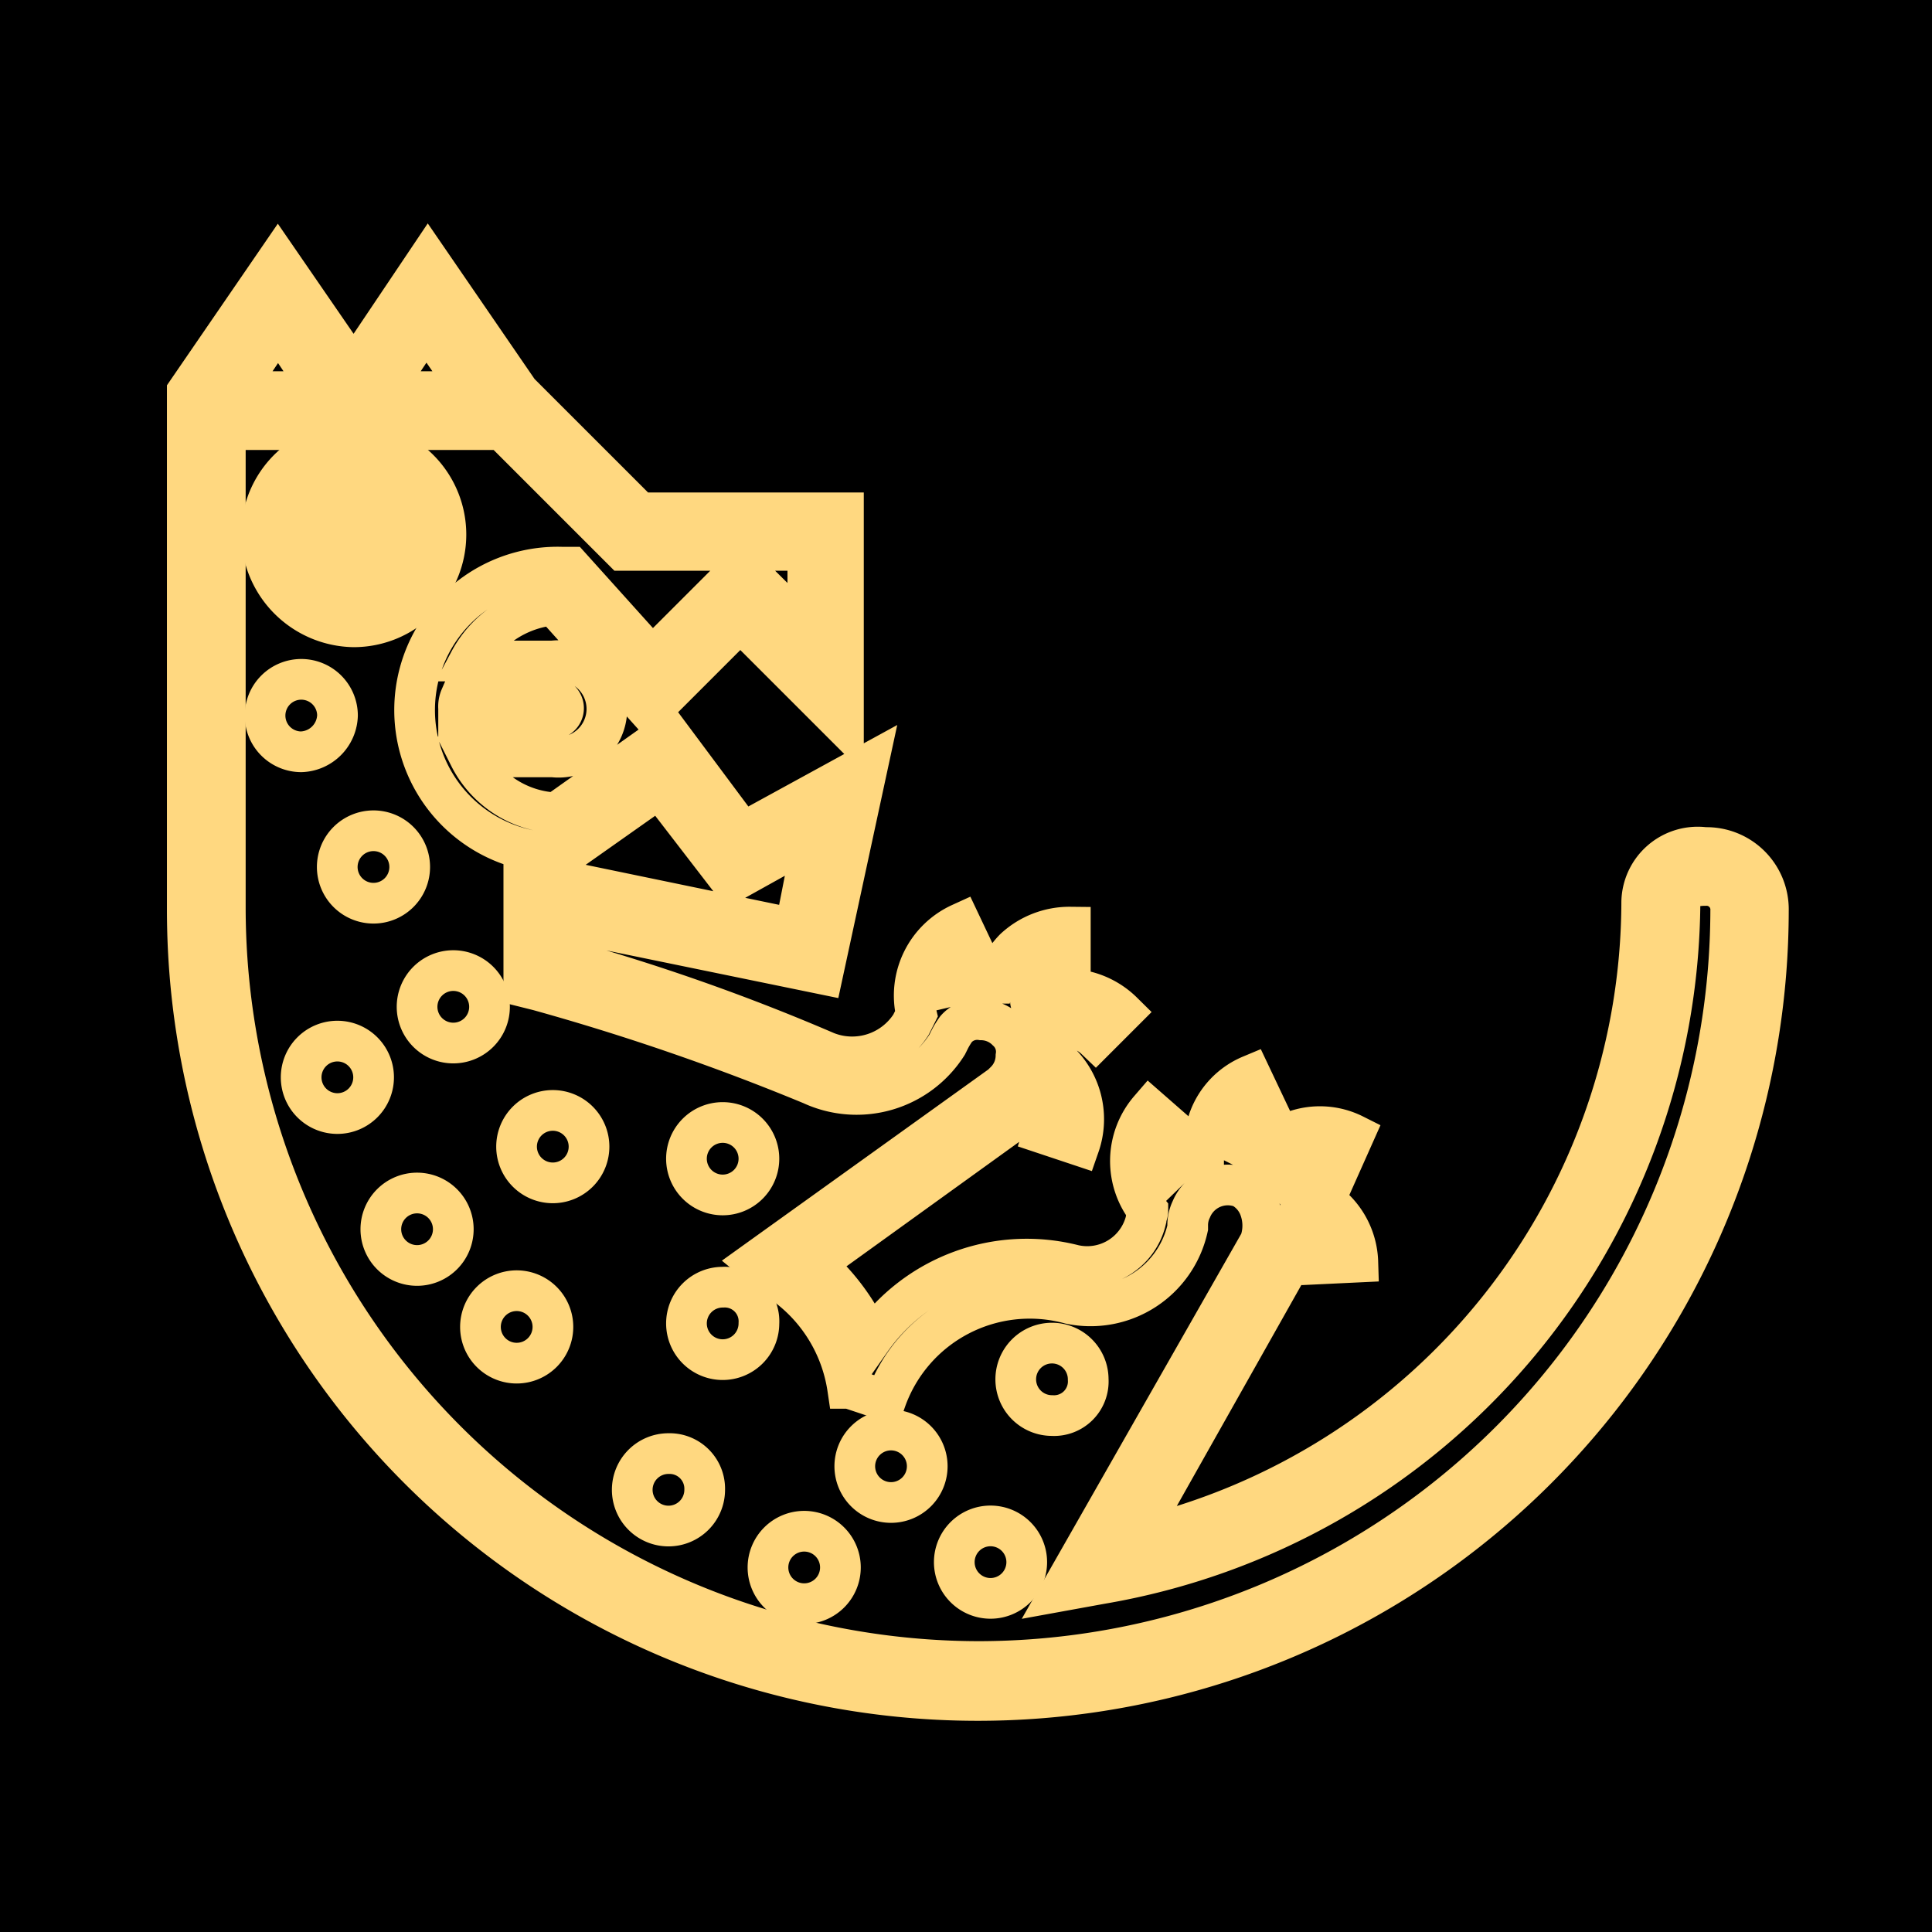 <svg xmlns="http://www.w3.org/2000/svg" xmlns:xlink="http://www.w3.org/1999/xlink" width="16" height="16" viewBox="0 0 16 16"><defs><clipPath id="a"><rect width="16" height="16" transform="translate(457 1286)" fill="none" stroke="#707070" stroke-width="1"/></clipPath></defs><g transform="translate(-458 -1328)"><rect width="16" height="16" transform="translate(458 1328)"/><g transform="translate(1 42)" clip-path="url(#a)"><g transform="translate(458.551 1288.15)"><g transform="translate(0)"><path d="M3.333,6.854A.166.166,0,0,0,3.5,6.689a.154.154,0,0,0-.165-.15.164.164,0,0,0-.165.15A.177.177,0,0,0,3.333,6.854Z" transform="translate(-1.955 -4.412)" fill="none" stroke="#ffd880" stroke-width="0.337"/><path d="M2.861,16.315a.3.3,0,1,0,.3.3A.3.3,0,0,0,2.861,16.315Z" transform="translate(-1.618 -9.843)" fill="none" stroke="#ffd880" stroke-width="0.337"/><path d="M6.873,17.6a.3.3,0,1,0,.3.3A.3.3,0,0,0,6.873,17.6Z" transform="translate(-3.846 -10.554)" fill="none" stroke="#ffd880" stroke-width="0.337"/><path d="M6.2,20.966a.3.3,0,1,0,.3.3A.3.3,0,0,0,6.2,20.966Z" transform="translate(-3.472 -12.427)" fill="none" stroke="#ffd880" stroke-width="0.337"/><path d="M4.345,19.146a.3.3,0,1,0,.3.3A.3.3,0,0,0,4.345,19.146Z" transform="translate(-2.442 -11.416)" fill="none" stroke="#ffd880" stroke-width="0.337"/><path d="M2.487,9.873a.3.3,0,1,0-.3.3A.311.311,0,0,0,2.487,9.873Z" transform="translate(-1.243 -6.097)" fill="none" stroke="#ffd880" stroke-width="0.337"/><path d="M3.835,12.7a.3.3,0,1,0-.3.3A.3.3,0,0,0,3.835,12.7Z" transform="translate(-1.993 -7.67)" fill="none" stroke="#ffd880" stroke-width="0.337"/><path d="M5.019,15a.3.3,0,1,0,.3.3A.3.3,0,0,0,5.019,15Z" transform="translate(-2.816 -9.112)" fill="none" stroke="#ffd880" stroke-width="0.337"/><path d="M10.041,18.431a.3.3,0,1,0-.3-.3A.3.3,0,0,0,10.041,18.431Z" transform="translate(-5.607 -10.685)" fill="none" stroke="#ffd880" stroke-width="0.337"/><path d="M15.03,25.348a.3.3,0,1,0,.3.3A.3.3,0,0,0,15.03,25.348Z" transform="translate(-8.378 -14.861)" fill="none" stroke="#ffd880" stroke-width="0.337"/><path d="M9.03,24a.3.3,0,1,0,.3.3A.291.291,0,0,0,9.03,24Z" transform="translate(-5.045 -14.112)" fill="none" stroke="#ffd880" stroke-width="0.337"/><path d="M10.041,20.9a.3.3,0,1,0,.3.3A.283.283,0,0,0,10.041,20.9Z" transform="translate(-5.607 -12.39)" fill="none" stroke="#ffd880" stroke-width="0.337"/><path d="M11.558,25.449a.3.3,0,1,0,.3.3A.3.3,0,0,0,11.558,25.449Z" transform="translate(-6.449 -14.918)" fill="none" stroke="#ffd880" stroke-width="0.337"/><path d="M13.176,23.562a.3.3,0,1,0,.3.3A.3.3,0,0,0,13.176,23.562Z" transform="translate(-7.348 -13.869)" fill="none" stroke="#ffd880" stroke-width="0.337"/><path d="M16.476,22.243a.3.3,0,1,0-.3.3A.283.283,0,0,0,16.476,22.243Z" transform="translate(-9.015 -12.97)" fill="none" stroke="#ffd880" stroke-width="0.337"/><path d="M2.584,6.685a.764.764,0,1,0-.764-.764A.777.777,0,0,0,2.584,6.685Zm0-1.2a.449.449,0,1,1-.449.449A.461.461,0,0,1,2.584,5.487Z" transform="translate(-1.206 -3.644)" fill="none" stroke="#ffd880" stroke-width="0.337"/><path d="M13.007,6.622a.464.464,0,0,0-.524.449,5.428,5.428,0,0,1-4.195,5.273l1.3-2.307.015-.015A.6.6,0,0,0,9.652,9.8a.367.367,0,0,1,.165.27l.315-.015a.642.642,0,0,0-.539-.614c-.015-.015-.015-.045-.03-.06a.342.342,0,0,1,.15-.1.3.3,0,0,1,.255.015L10.1,9a.629.629,0,0,0-.494-.03.744.744,0,0,0-.285.195c-.015-.015-.03-.015-.045-.03s-.06-.015-.09-.03A.415.415,0,0,1,9.2,8.974a.3.3,0,0,1,.18-.18l-.135-.285a.625.625,0,0,0-.345.36.761.761,0,0,0-.045.255.679.679,0,0,0-.285.165A.323.323,0,0,1,8.648,9l-.24-.21a.656.656,0,0,0-.015.839c0,.03-.015.045-.015.075a.5.5,0,0,1-.6.375A1.577,1.577,0,0,0,6.1,10.7a1.814,1.814,0,0,0-.464-.629L7.345,8.839l.06-.06a.4.4,0,0,0,.075-.09.353.353,0,0,1,.045.3l.3.1A.661.661,0,0,0,7.6,8.345V8.33a.752.752,0,0,0-.03-.18.344.344,0,0,1,.39.06l.225-.225a.662.662,0,0,0-.764-.12c.015.06,0,.045,0,.03a.376.376,0,0,1,.09-.21.34.34,0,0,1,.24-.09V7.281a.67.67,0,0,0-.464.18.679.679,0,0,0-.165.285c-.03,0-.06-.015-.1-.015a1.156,1.156,0,0,0-.225.03.343.343,0,0,1,.18-.225l-.135-.285A.656.656,0,0,0,6.476,8l-.045.09a.579.579,0,0,1-.7.225,17.153,17.153,0,0,0-2.217-.779V7.221L5.7,7.67l.375-1.738L5.037,6.5l-.614-.824-.929.659a.843.843,0,0,1-.719-.464h.689a.4.4,0,1,0,0-.794H2.775a.881.881,0,0,1,.7-.464l.794.884.749-.749.854.854V3.85H4.184l-1-1h0L2.431,1.753l-.614.914-.629-.914L.438,2.846h0V7.131a6.547,6.547,0,0,0,13.094.015A.512.512,0,0,0,13.007,6.622ZM3.464,5.378a.09.09,0,1,1,0,.18H2.685v-.09a.19.19,0,0,1,.015-.09ZM2.79,2.846H2.056l.36-.539Zm-1.6-.539.36.539H.828Zm5.8,11.056A6.247,6.247,0,0,1,.753,7.131V3.161H3.045l1,1H5.577v.674L5.037,4.3l-.749.749L3.614,4.3H3.539a1.184,1.184,0,1,0,0,2.367h.045l.764-.539.6.779.674-.375-.15.764L3.225,6.831v.944l.12.03a19.7,19.7,0,0,1,2.262.779.888.888,0,0,0,1.124-.33l.015-.03a.651.651,0,0,1,.06-.1.233.233,0,0,1,.21-.075.3.3,0,0,1,.21.09.233.233,0,0,1,.075.21.3.3,0,0,1-.09.21l-.015.015a.015.015,0,0,1-.015.015L5.142,10.052l.165.135a1.3,1.3,0,0,1,.6.914h.015l.3.1A1.264,1.264,0,0,1,7.749,10.4a.824.824,0,0,0,.974-.629V9.753a.3.3,0,0,1,.03-.135.327.327,0,0,1,.419-.18.321.321,0,0,1,.15.18.415.415,0,0,1,0,.27L7.674,12.779l.33-.06A5.761,5.761,0,0,0,12.8,7.071c0-.09.075-.135.21-.135a.2.2,0,0,1,.21.21A6.234,6.234,0,0,1,6.985,13.363Z" transform="translate(-0.438 -1.753)" fill="none" stroke="#ffd880" stroke-width="0.337"/></g></g></g></g></svg>